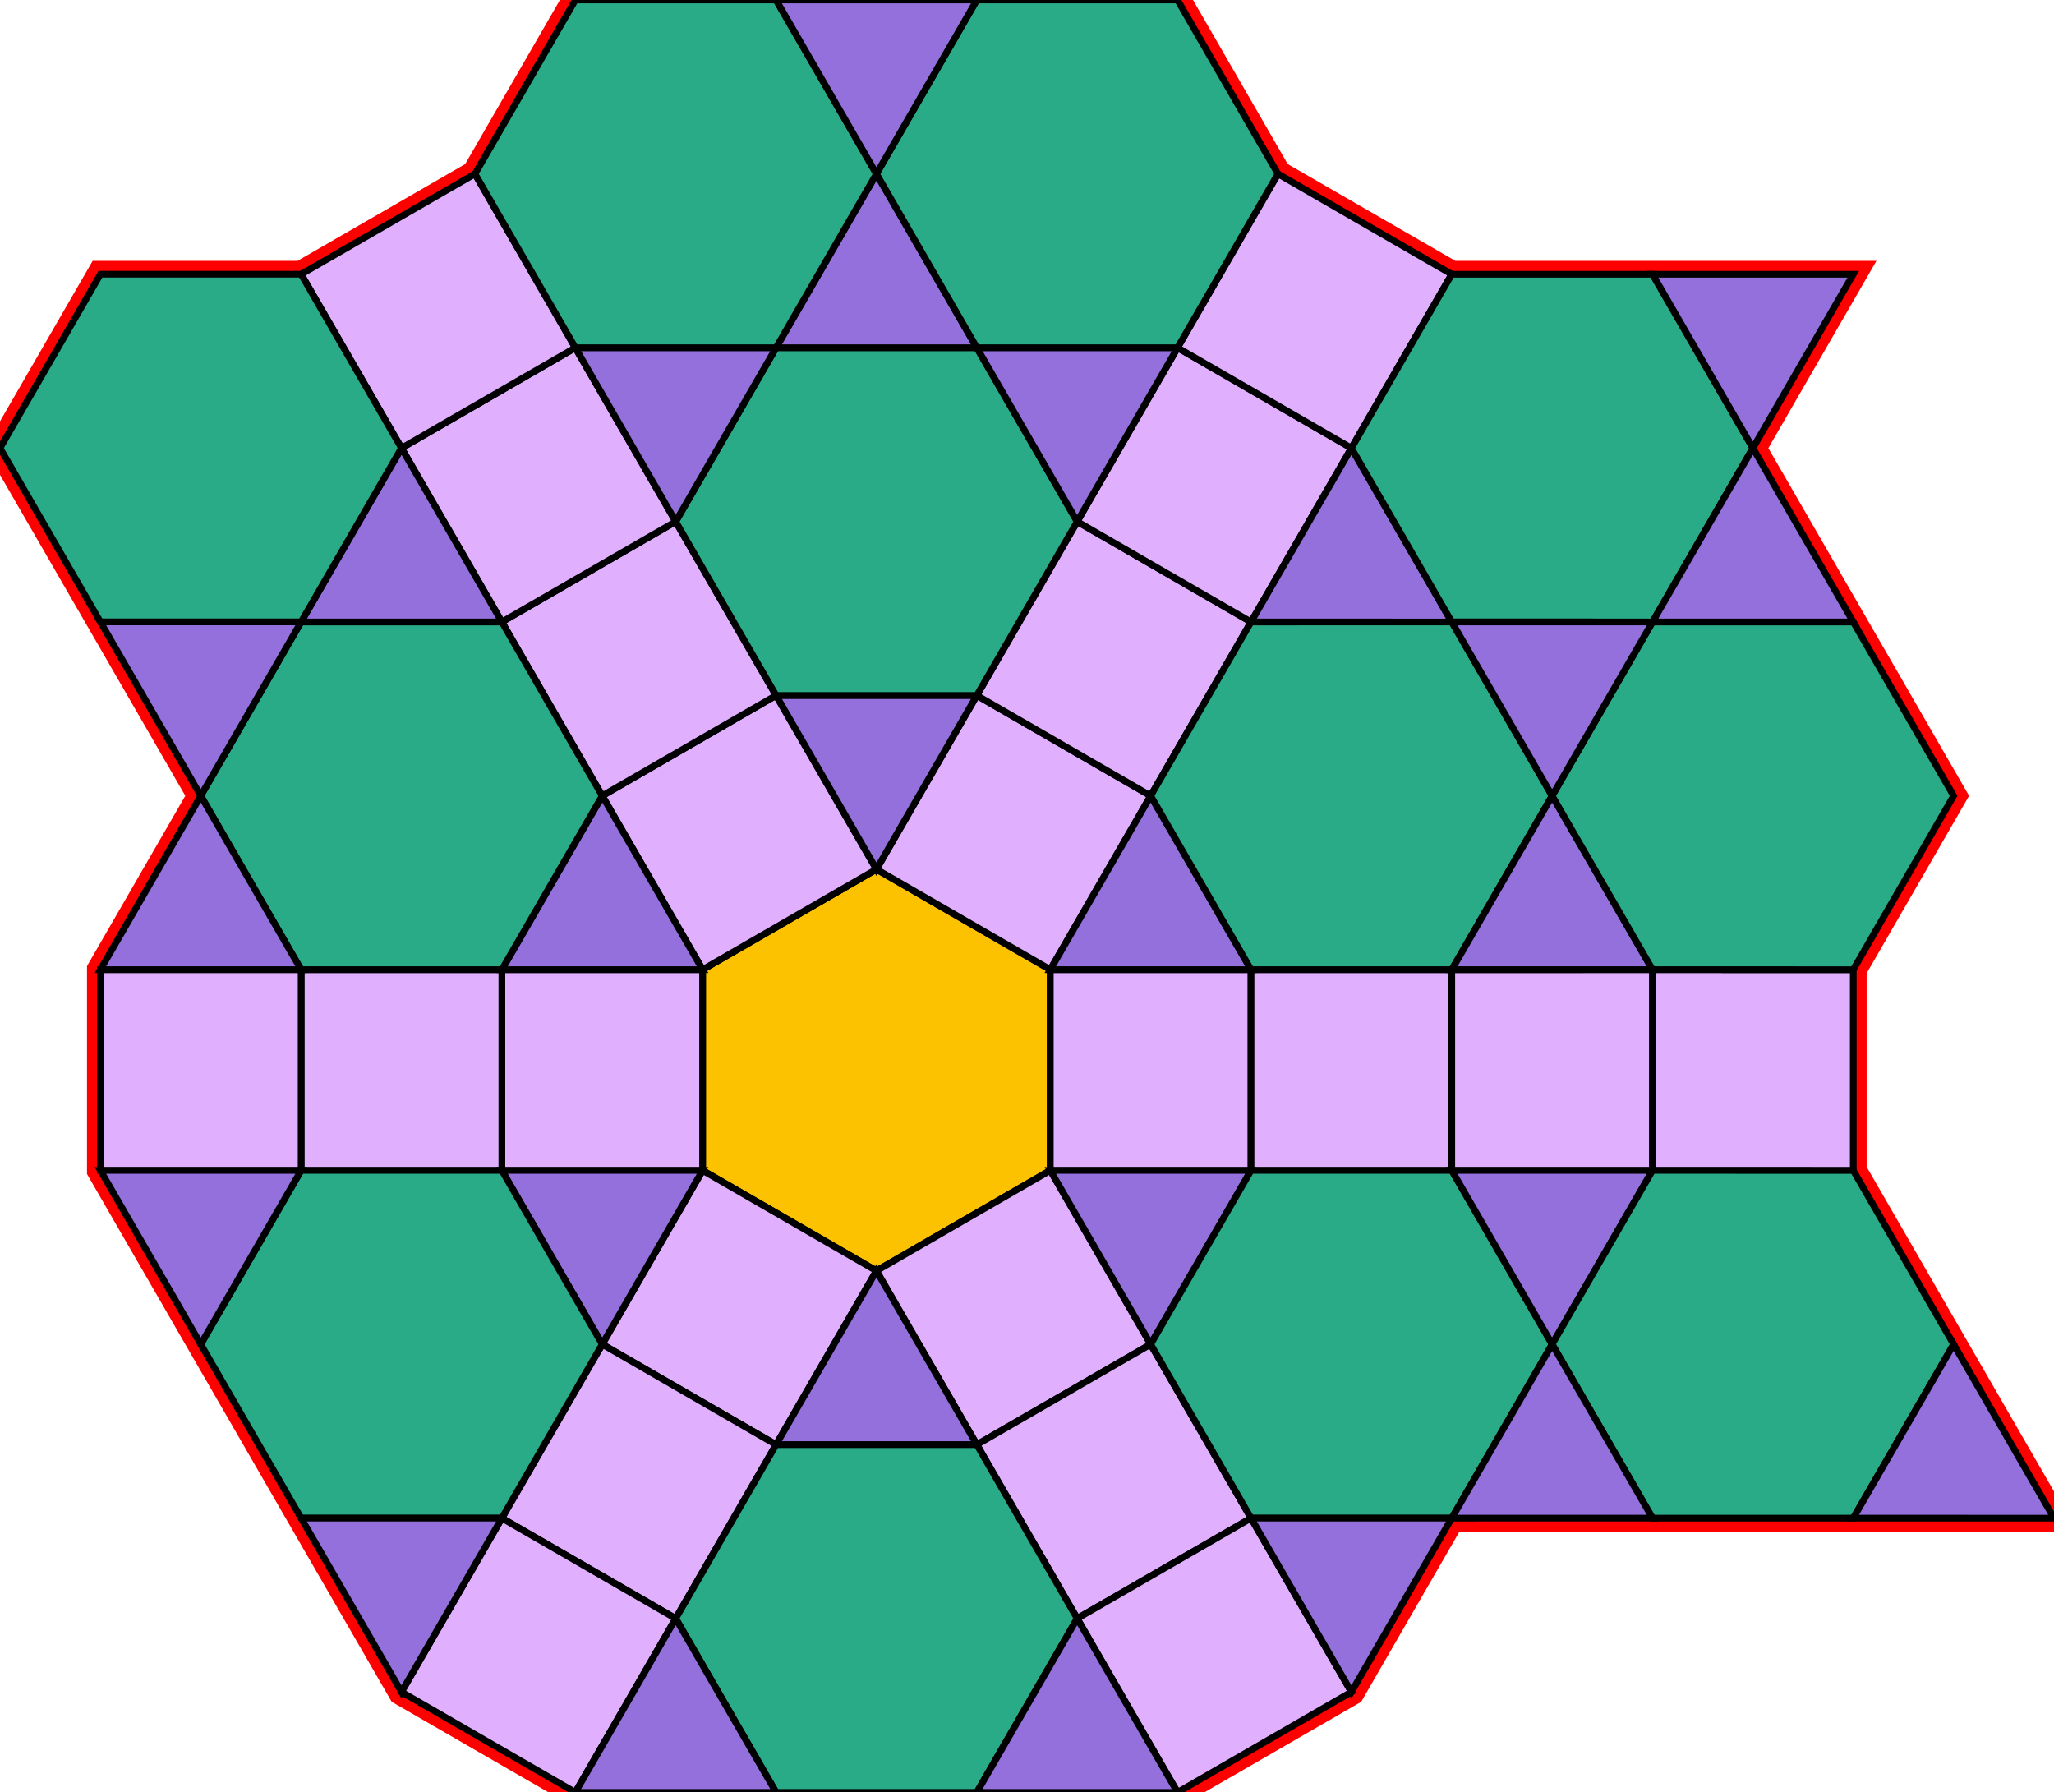 <?xml version="1.0" encoding="utf-8"?>
<svg xmlns="http://www.w3.org/2000/svg" id="mainSVG" pointer-events="all" width="306.959" height="267.846" EdgeLen="30" template="u6_376_tu" code="A26_21_13_0" copyright="Francis Hemsher, 2012">
	<polygon id="BorderPoly" fill="none" pointer-events="none" stroke="red" stroke-width="4" transform="" points="175.98,0 145.98,0 115.982,0 85.982,0 70.982,25.981 45.001,40.98 15.001,40.98 0,66.96 15,92.941 30,118.922 15,144.904 15,174.904 29.999,200.886 45,226.867 59.999,252.846 85.98,267.846 115.979,267.846 145.979,267.846 175.978,267.846 201.959,252.847 216.961,226.865 246.958,226.867 276.958,226.867 306.959,226.868 291.959,200.886 276.96,174.906 276.96,144.906 291.961,118.924 276.961,92.943 261.961,66.964 276.961,40.984 246.961,40.983 216.961,40.982 190.98,25.981"/>
	<g id="mainPolyG" transform=""><polygon id="mainPoly" fill="rgb(252, 194, 0)" stroke="black" onmouseover="setChange(evt)" onmouseout="unhiliteChange(evt)" onclick="changeMe(evt)" points="156.961,144.904 130.98,129.904 104.999,144.904 104.999,174.904 130.98,189.904 156.961,174.904" seed="0"/><polygon fill="rgb(224, 176, 255)" stroke="black" stroke-width="1" onmouseover="setChange(evt)" onmouseout="unhiliteChange(evt)" onclick="changeMe(evt)" points="130.98,129.904 115.981,103.924 89.999,118.923 104.999,144.904" seed="1"/><polygon fill="rgb(224, 176, 255)" stroke="black" stroke-width="1" onmouseover="setChange(evt)" onmouseout="unhiliteChange(evt)" onclick="changeMe(evt)" points="171.961,118.924 145.98,103.923 130.98,129.904 156.961,144.904" seed="2"/><polygon fill="rgb(224, 176, 255)" stroke="black" stroke-width="1" onmouseover="setChange(evt)" onmouseout="unhiliteChange(evt)" onclick="changeMe(evt)" points="186.961,174.904 186.961,144.904 156.961,144.904 156.961,174.904" seed="3"/><polygon fill="rgb(224, 176, 255)" stroke="black" stroke-width="1" onmouseover="setChange(evt)" onmouseout="unhiliteChange(evt)" onclick="changeMe(evt)" points="171.961,200.885 156.961,174.904 130.98,189.904 145.979,215.885" seed="4"/><polygon fill="rgb(224, 176, 255)" stroke="black" stroke-width="1" onmouseover="setChange(evt)" onmouseout="unhiliteChange(evt)" onclick="changeMe(evt)" points="130.98,189.904 104.999,174.904 89.999,200.885 115.98,215.885" seed="5"/><polygon fill="rgb(224, 176, 255)" stroke="black" stroke-width="1" onmouseover="setChange(evt)" onmouseout="unhiliteChange(evt)" onclick="changeMe(evt)" points="104.999,144.904 74.999,144.904 74.999,174.904 104.999,174.904" seed="6"/><polygon fill="rgb(224, 176, 255)" stroke="black" stroke-width="1" onmouseover="setChange(evt)" onmouseout="unhiliteChange(evt)" onclick="changeMe(evt)" points="115.98,215.885 90,200.885 74.999,226.865 100.979,241.865" seed="7"/><polygon fill="rgb(224, 176, 255)" stroke="black" stroke-width="1" onmouseover="setChange(evt)" onmouseout="unhiliteChange(evt)" onclick="changeMe(evt)" points="100.979,241.865 74.999,226.865 59.999,252.846 85.98,267.846" seed="8"/><polygon fill="rgb(224, 176, 255)" stroke="black" stroke-width="1" onmouseover="setChange(evt)" onmouseout="unhiliteChange(evt)" onclick="changeMe(evt)" points="186.96,226.867 171.961,200.885 145.98,215.885 160.979,241.865" seed="9"/><polygon fill="rgb(224, 176, 255)" stroke="black" stroke-width="1" onmouseover="setChange(evt)" onmouseout="unhiliteChange(evt)" onclick="changeMe(evt)" points="201.959,252.847 186.96,226.867 160.979,241.865 175.978,267.846" seed="10"/><polygon fill="rgb(224, 176, 255)" stroke="black" stroke-width="1" onmouseover="setChange(evt)" onmouseout="unhiliteChange(evt)" onclick="changeMe(evt)" points="216.961,144.904 186.961,144.904 186.961,174.904 216.961,174.904" seed="11"/><polygon fill="rgb(224, 176, 255)" stroke="black" stroke-width="1" onmouseover="setChange(evt)" onmouseout="unhiliteChange(evt)" onclick="changeMe(evt)" points="246.96,174.904 246.961,144.904 216.961,144.906 216.961,174.904" seed="12"/><polygon fill="rgb(224, 176, 255)" stroke="black" stroke-width="1" onmouseover="setChange(evt)" onmouseout="unhiliteChange(evt)" onclick="changeMe(evt)" points="186.961,92.943 160.981,77.943 145.98,103.923 171.96,118.924" seed="13"/><polygon fill="rgb(224, 176, 255)" stroke="black" stroke-width="1" onmouseover="setChange(evt)" onmouseout="unhiliteChange(evt)" onclick="changeMe(evt)" points="201.961,66.963 175.98,51.962 160.981,77.943 186.961,92.943" seed="14"/><polygon fill="rgb(224, 176, 255)" stroke="black" stroke-width="1" onmouseover="setChange(evt)" onmouseout="unhiliteChange(evt)" onclick="changeMe(evt)" points="115.98,103.924 100.981,77.943 75,92.942 89.999,118.923" seed="15"/><polygon fill="rgb(224, 176, 255)" stroke="black" stroke-width="1" onmouseover="setChange(evt)" onmouseout="unhiliteChange(evt)" onclick="changeMe(evt)" points="100.981,77.943 85.981,51.962 60,66.961 75,92.942" seed="16"/><polygon fill="rgb(224, 176, 255)" stroke="black" stroke-width="1" onmouseover="setChange(evt)" onmouseout="unhiliteChange(evt)" onclick="changeMe(evt)" points="74.999,144.904 45,144.904 45,174.904 74.999,174.904" seed="17"/><polygon fill="rgb(224, 176, 255)" stroke="black" stroke-width="1" onmouseover="setChange(evt)" onmouseout="unhiliteChange(evt)" onclick="changeMe(evt)" points="45,144.904 15,144.904 15,174.904 45,174.903" seed="18"/><polygon fill="rgb(147, 112, 219)" stroke="black" stroke-width="1" onmouseover="setChange(evt)" onmouseout="unhiliteChange(evt)" onclick="changeMe(evt)" points="145.981,103.924 115.981,103.924 130.98,129.904" seed="19"/><polygon fill="rgb(147, 112, 219)" stroke="black" stroke-width="1" onmouseover="setChange(evt)" onmouseout="unhiliteChange(evt)" onclick="changeMe(evt)" points="186.961,144.904 171.961,118.924 156.961,144.904" seed="20"/><polygon fill="rgb(147, 112, 219)" stroke="black" stroke-width="1" onmouseover="setChange(evt)" onmouseout="unhiliteChange(evt)" onclick="changeMe(evt)" points="186.961,174.904 156.961,174.904 171.961,200.885" seed="21"/><polygon fill="rgb(147, 112, 219)" stroke="black" stroke-width="1" onmouseover="setChange(evt)" onmouseout="unhiliteChange(evt)" onclick="changeMe(evt)" points="145.979,215.885 130.98,189.904 115.979,215.885" seed="22"/><polygon fill="rgb(147, 112, 219)" stroke="black" stroke-width="1" onmouseover="setChange(evt)" onmouseout="unhiliteChange(evt)" onclick="changeMe(evt)" points="89.999,200.885 104.999,174.904 74.999,174.904" seed="23"/><polygon fill="rgb(147, 112, 219)" stroke="black" stroke-width="1" onmouseover="setChange(evt)" onmouseout="unhiliteChange(evt)" onclick="changeMe(evt)" points="104.999,144.904 89.999,118.923 74.999,144.904" seed="24"/><polygon fill="rgb(41, 171, 135)" stroke="black" stroke-width="1" onmouseover="setChange(evt)" onmouseout="unhiliteChange(evt)" onclick="changeMe(evt)" points="145.981,51.962 115.981,51.962 100.981,77.943 115.981,103.924 145.981,103.924 160.981,77.943" seed="25"/><polygon fill="rgb(41, 171, 135)" stroke="black" stroke-width="1" onmouseover="setChange(evt)" onmouseout="unhiliteChange(evt)" onclick="changeMe(evt)" points="231.961,118.922 216.961,92.942 186.96,92.943 171.961,118.924 186.961,144.904 216.961,144.904" seed="26"/><polygon fill="rgb(41, 171, 135)" stroke="black" stroke-width="1" onmouseover="setChange(evt)" onmouseout="unhiliteChange(evt)" onclick="changeMe(evt)" points="216.961,174.904 186.961,174.904 171.961,200.885 186.961,226.865 216.961,226.865 231.961,200.885" seed="27"/><polygon fill="rgb(41, 171, 135)" stroke="black" stroke-width="1" onmouseover="setChange(evt)" onmouseout="unhiliteChange(evt)" onclick="changeMe(evt)" points="145.979,215.885 115.979,215.885 100.979,241.865 115.979,267.846 145.979,267.846 160.979,241.865" seed="28"/><polygon fill="rgb(41, 171, 135)" stroke="black" stroke-width="1" onmouseover="setChange(evt)" onmouseout="unhiliteChange(evt)" onclick="changeMe(evt)" points="89.999,200.885 74.999,174.904 44.999,174.904 29.999,200.886 45,226.867 75,226.865" seed="29"/><polygon fill="rgb(41, 171, 135)" stroke="black" stroke-width="1" onmouseover="setChange(evt)" onmouseout="unhiliteChange(evt)" onclick="changeMe(evt)" points="74.999,92.943 44.999,92.943 30,118.923 45,144.904 74.999,144.904 89.999,118.923" seed="30"/><polygon fill="rgb(147, 112, 219)" stroke="black" stroke-width="1" onmouseover="setChange(evt)" onmouseout="unhiliteChange(evt)" onclick="changeMe(evt)" points="74.999,92.943 59.999,66.961 44.999,92.943" seed="31"/><polygon fill="rgb(147, 112, 219)" stroke="black" stroke-width="1" onmouseover="setChange(evt)" onmouseout="unhiliteChange(evt)" onclick="changeMe(evt)" points="115.981,51.962 85.981,51.962 100.981,77.943" seed="32"/><polygon fill="rgb(147, 112, 219)" stroke="black" stroke-width="1" onmouseover="setChange(evt)" onmouseout="unhiliteChange(evt)" onclick="changeMe(evt)" points="175.981,51.962 145.981,51.962 160.981,77.943" seed="33"/><polygon fill="rgb(147, 112, 219)" stroke="black" stroke-width="1" onmouseover="setChange(evt)" onmouseout="unhiliteChange(evt)" onclick="changeMe(evt)" points="216.961,92.944 201.961,66.963 186.961,92.943" seed="34"/><polygon fill="rgb(147, 112, 219)" stroke="black" stroke-width="1" onmouseover="setChange(evt)" onmouseout="unhiliteChange(evt)" onclick="changeMe(evt)" points="246.961,144.903 231.961,118.922 216.961,144.903" seed="35"/><polygon fill="rgb(147, 112, 219)" stroke="black" stroke-width="1" onmouseover="setChange(evt)" onmouseout="unhiliteChange(evt)" onclick="changeMe(evt)" points="246.96,174.904 216.96,174.904 231.96,200.886" seed="36"/><polygon fill="rgb(147, 112, 219)" stroke="black" stroke-width="1" onmouseover="setChange(evt)" onmouseout="unhiliteChange(evt)" onclick="changeMe(evt)" points="216.961,226.865 186.961,226.865 201.961,252.847" seed="37"/><polygon fill="rgb(147, 112, 219)" stroke="black" stroke-width="1" onmouseover="setChange(evt)" onmouseout="unhiliteChange(evt)" onclick="changeMe(evt)" points="175.978,267.846 160.979,241.865 145.978,267.846" seed="38"/><polygon fill="rgb(147, 112, 219)" stroke="black" stroke-width="1" onmouseover="setChange(evt)" onmouseout="unhiliteChange(evt)" onclick="changeMe(evt)" points="115.979,267.846 100.979,241.865 85.979,267.846" seed="39"/><polygon fill="rgb(147, 112, 219)" stroke="black" stroke-width="1" onmouseover="setChange(evt)" onmouseout="unhiliteChange(evt)" onclick="changeMe(evt)" points="74.999,226.865 44.999,226.865 59.999,252.846" seed="40"/><polygon fill="rgb(147, 112, 219)" stroke="black" stroke-width="1" onmouseover="setChange(evt)" onmouseout="unhiliteChange(evt)" onclick="changeMe(evt)" points="45,144.904 30,118.922 15,144.904" seed="41"/><polygon fill="rgb(147, 112, 219)" stroke="black" stroke-width="1" onmouseover="setChange(evt)" onmouseout="unhiliteChange(evt)" onclick="changeMe(evt)" points="30,200.885 45,174.903 15,174.904" seed="42"/><polygon fill="rgb(224, 176, 255)" stroke="black" stroke-width="1" onmouseover="setChange(evt)" onmouseout="unhiliteChange(evt)" onclick="changeMe(evt)" points="276.96,144.906 246.961,144.904 246.96,174.904 276.96,174.906" seed="43"/><polygon fill="rgb(224, 176, 255)" stroke="black" stroke-width="1" onmouseover="setChange(evt)" onmouseout="unhiliteChange(evt)" onclick="changeMe(evt)" points="216.961,40.982 190.98,25.981 175.98,51.962 201.961,66.962" seed="44"/><polygon fill="rgb(224, 176, 255)" stroke="black" stroke-width="1" onmouseover="setChange(evt)" onmouseout="unhiliteChange(evt)" onclick="changeMe(evt)" points="85.981,51.962 70.982,25.981 45.001,40.98 60,66.961" seed="45"/><polygon fill="rgb(147, 112, 219)" stroke="black" stroke-width="1" onmouseover="setChange(evt)" onmouseout="unhiliteChange(evt)" onclick="changeMe(evt)" points="145.981,51.962 130.982,25.981 115.981,51.962" seed="46"/><polygon fill="rgb(41, 171, 135)" stroke="black" stroke-width="1" onmouseover="setChange(evt)" onmouseout="unhiliteChange(evt)" onclick="changeMe(evt)" points="276.961,92.943 246.961,92.943 231.961,118.924 246.96,144.904 276.96,144.906 291.961,118.924" seed="47"/><polygon fill="rgb(41, 171, 135)" stroke="black" stroke-width="1" onmouseover="setChange(evt)" onmouseout="unhiliteChange(evt)" onclick="changeMe(evt)" points="276.96,174.906 246.96,174.904 231.959,200.885 246.958,226.867 276.958,226.867 291.959,200.886" seed="48"/><polygon fill="rgb(41, 171, 135)" stroke="black" stroke-width="1" onmouseover="setChange(evt)" onmouseout="unhiliteChange(evt)" onclick="changeMe(evt)" points="175.98,0 145.98,0 130.98,25.981 145.98,51.962 175.98,51.962 190.98,25.981" seed="49"/><polygon fill="rgb(41, 171, 135)" stroke="black" stroke-width="1" onmouseover="setChange(evt)" onmouseout="unhiliteChange(evt)" onclick="changeMe(evt)" points="246.961,40.983 216.961,40.982 201.961,66.962 216.96,92.943 246.96,92.944 261.961,66.964" seed="50"/><polygon fill="rgb(147, 112, 219)" stroke="black" stroke-width="1" onmouseover="setChange(evt)" onmouseout="unhiliteChange(evt)" onclick="changeMe(evt)" points="276.961,40.984 246.961,40.983 261.961,66.964" seed="51"/><polygon fill="rgb(147, 112, 219)" stroke="black" stroke-width="1" onmouseover="setChange(evt)" onmouseout="unhiliteChange(evt)" onclick="changeMe(evt)" points="246.96,92.944 216.96,92.943 231.959,118.925" seed="52"/><polygon fill="rgb(41, 171, 135)" stroke="black" stroke-width="1" onmouseover="setChange(evt)" onmouseout="unhiliteChange(evt)" onclick="changeMe(evt)" points="115.982,0 85.982,0 70.982,25.981 85.981,51.962 115.981,51.962 130.982,25.981" seed="53"/><polygon fill="rgb(41, 171, 135)" stroke="black" stroke-width="1" onmouseover="setChange(evt)" onmouseout="unhiliteChange(evt)" onclick="changeMe(evt)" points="45.001,40.98 15.001,40.98 0,66.96 15,92.941 45,92.942 60,66.961" seed="54"/><polygon fill="rgb(147, 112, 219)" stroke="black" stroke-width="1" onmouseover="setChange(evt)" onmouseout="unhiliteChange(evt)" onclick="changeMe(evt)" points="45,92.942 15,92.941 30,118.922" seed="55"/><polygon fill="rgb(147, 112, 219)" stroke="black" stroke-width="1" onmouseover="setChange(evt)" onmouseout="unhiliteChange(evt)" onclick="changeMe(evt)" points="130.982,25.982 145.982,0 115.982,0" seed="56"/><polygon fill="rgb(147, 112, 219)" stroke="black" stroke-width="1" onmouseover="setChange(evt)" onmouseout="unhiliteChange(evt)" onclick="changeMe(evt)" points="246.961,226.865 231.961,200.885 216.961,226.867" seed="57"/><polygon fill="rgb(147, 112, 219)" stroke="black" stroke-width="1" onmouseover="setChange(evt)" onmouseout="unhiliteChange(evt)" onclick="changeMe(evt)" points="306.959,226.868 291.959,200.886 276.959,226.867" seed="58"/><polygon fill="rgb(147, 112, 219)" stroke="black" stroke-width="1" onmouseover="setChange(evt)" onmouseout="unhiliteChange(evt)" onclick="changeMe(evt)" points="276.961,92.943 261.961,66.962 246.961,92.943" seed="59"/></g>
</svg>
